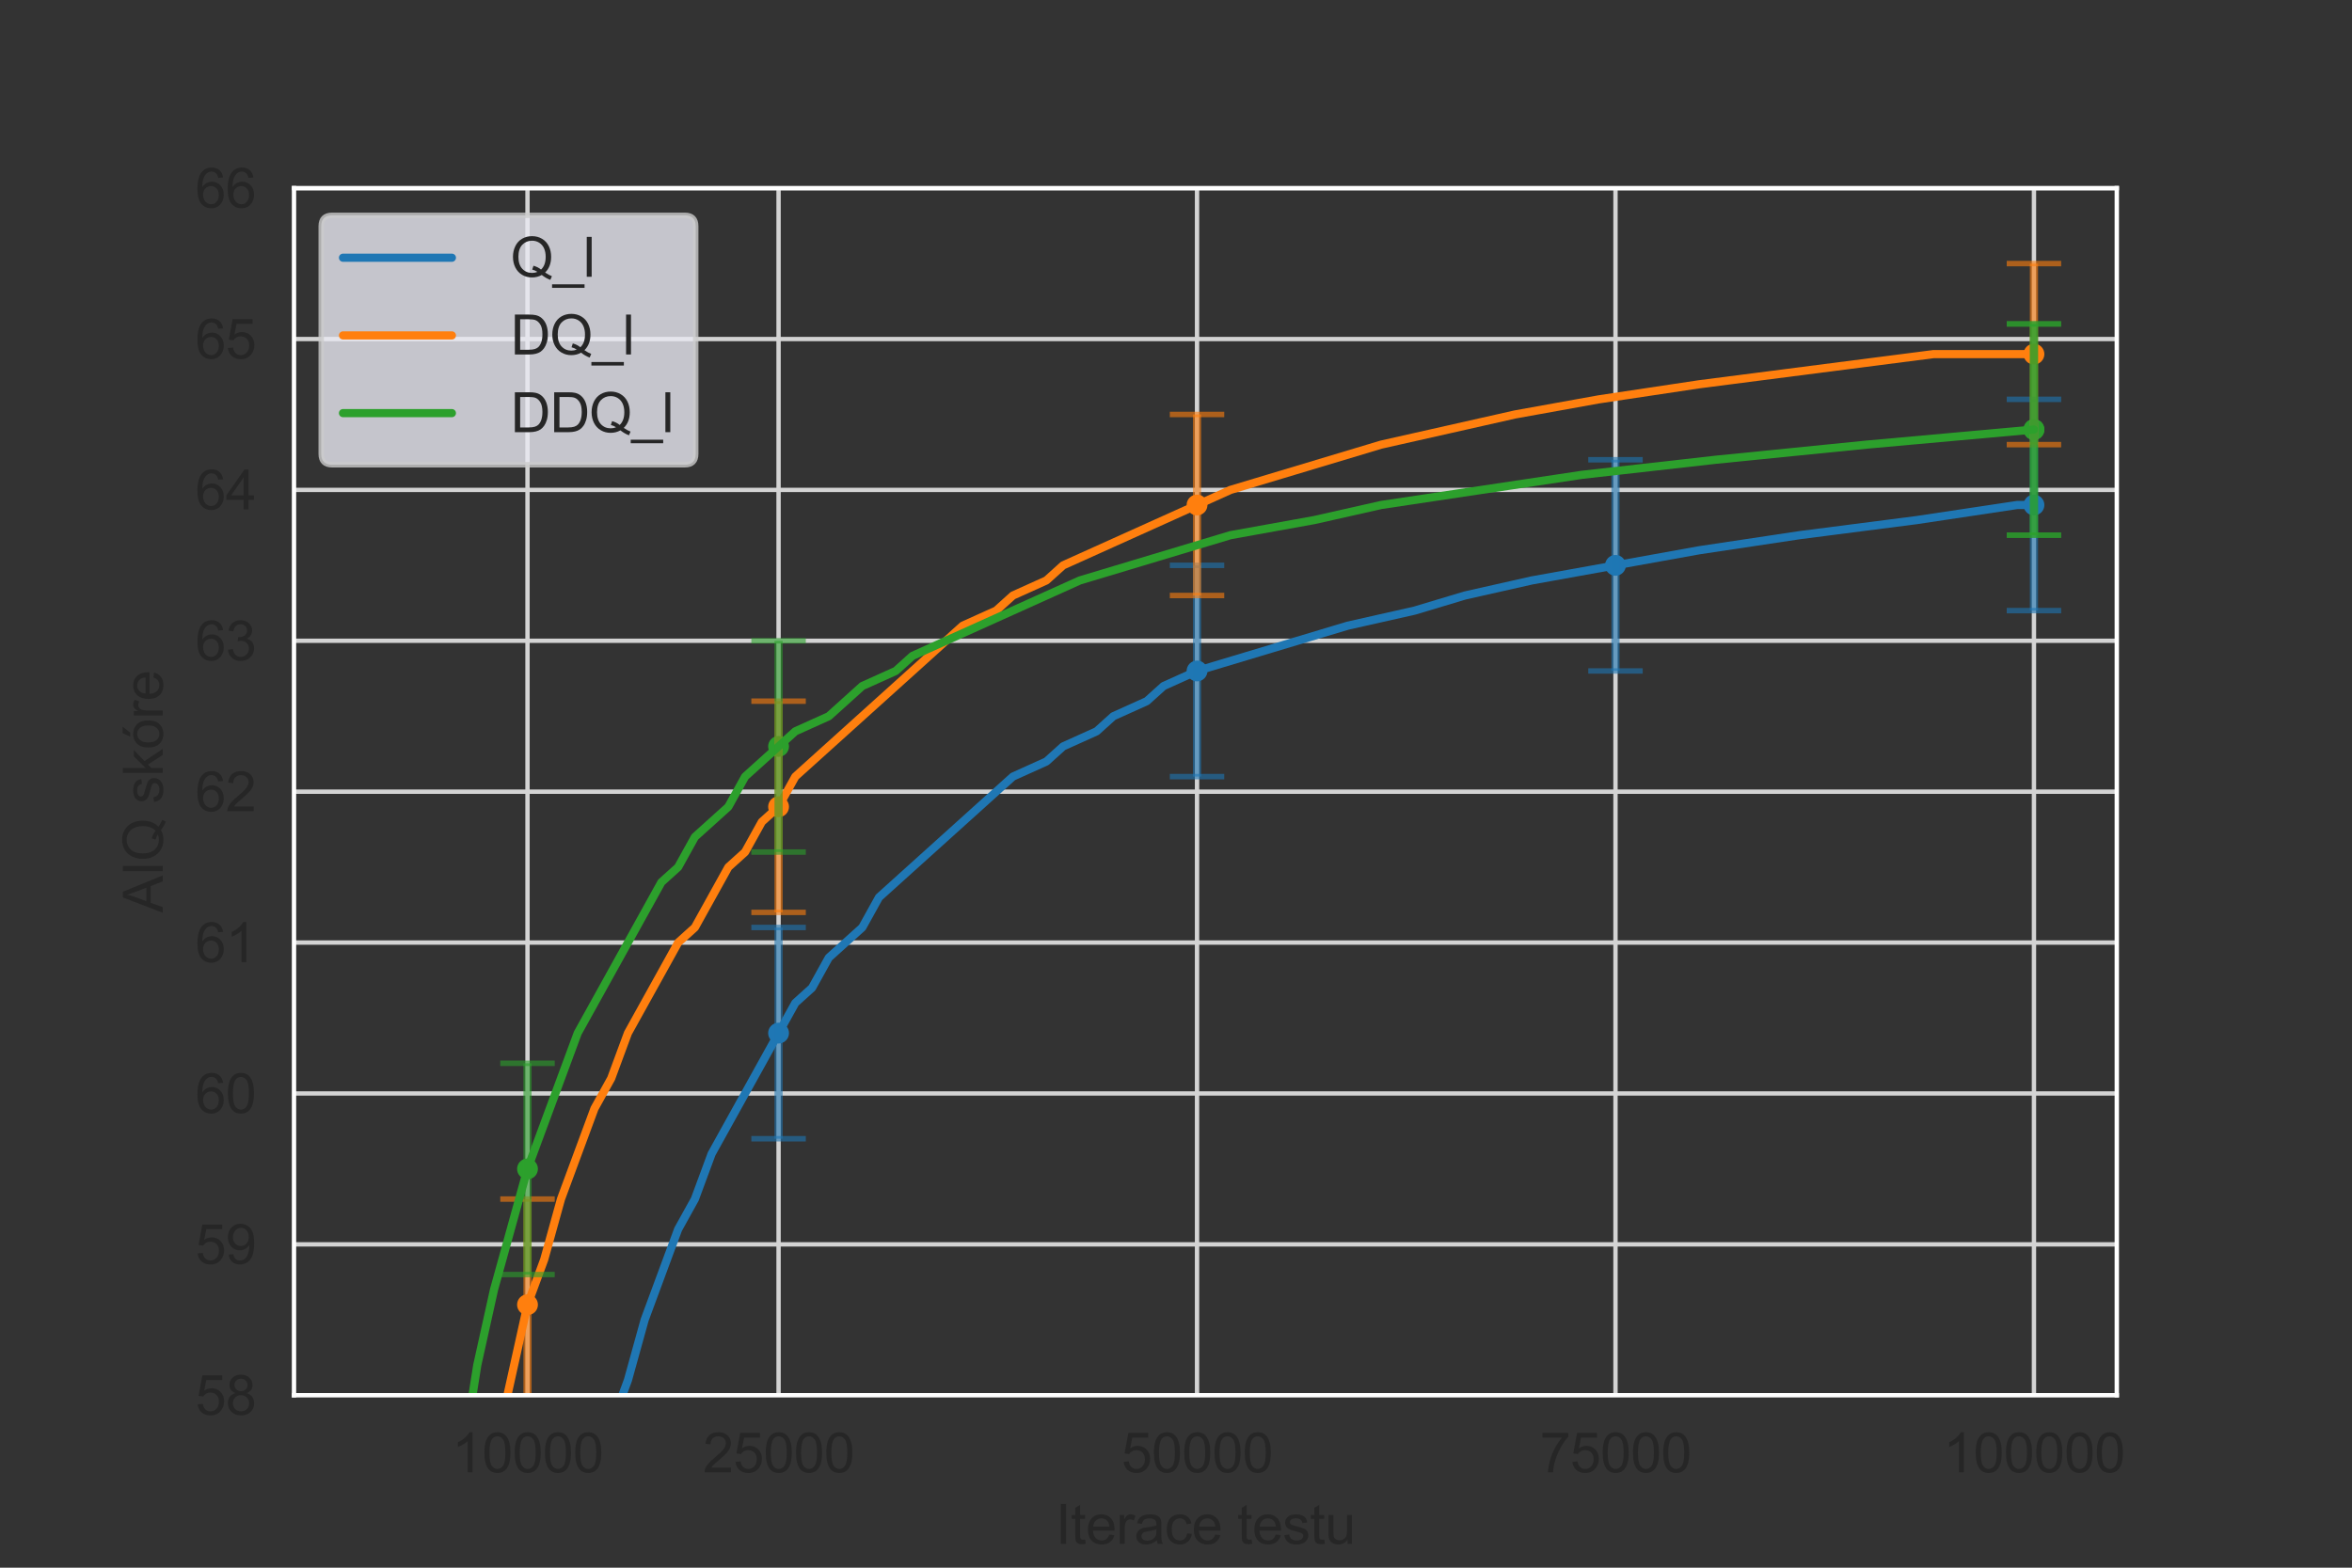 <?xml version="1.0" encoding="utf-8" standalone="no"?>
<!DOCTYPE svg PUBLIC "-//W3C//DTD SVG 1.1//EN"
  "http://www.w3.org/Graphics/SVG/1.1/DTD/svg11.dtd">
<svg xmlns:xlink="http://www.w3.org/1999/xlink" width="432pt" height="288pt" viewBox="0 0 432 288" xmlns="http://www.w3.org/2000/svg" version="1.1">
 <rect x="0" y="0" width="432" height="288" fill="#333333" stroke="none"/>
 <defs>
  <style type="text/css">*{stroke-linejoin: round; stroke-linecap: butt}</style>
 </defs>
 <g id="figure_1">
  <g id="patch_1">
   <path d="M 0 288 
L 432 288 
L 432 0 
L 0 0 
L 0 288 
z
" style="fill: none"/>
  </g>
  <g id="axes_1">
   <g id="patch_2">
    <path d="M 54 256.32 
L 388.8 256.32 
L 388.8 34.56 
L 54 34.56 
L 54 256.32 
z
" style="fill: none"/>
   </g>
   <g id="matplotlib.axis_1">
    <g id="xtick_1">
     <g id="line2d_1">
      <path d="M 96.888 256.32 
L 96.888 34.56 
" clip-path="url(#pe96e77a61a)" style="fill: none; stroke: #d3d3d3; stroke-width: 0.8; stroke-linecap: round"/>
     </g>
     <g id="text_1">
      <!-- 10000 -->
      <g style="fill: #262626" transform="translate(82.985 270.478) scale(0.1 -0.1)">
       <defs>
        <path id="ArialMT-31" d="M 2384 0 
L 1822 0 
L 1822 3584 
Q 1619 3391 1289 3197 
Q 959 3003 697 2906 
L 697 3450 
Q 1169 3672 1522 3987 
Q 1875 4303 2022 4600 
L 2384 4600 
L 2384 0 
z
" transform="scale(0.016)"/>
        <path id="ArialMT-30" d="M 266 2259 
Q 266 3072 433 3567 
Q 600 4063 929 4331 
Q 1259 4600 1759 4600 
Q 2128 4600 2406 4451 
Q 2684 4303 2865 4023 
Q 3047 3744 3150 3342 
Q 3253 2941 3253 2259 
Q 3253 1453 3087 958 
Q 2922 463 2592 192 
Q 2263 -78 1759 -78 
Q 1097 -78 719 397 
Q 266 969 266 2259 
z
M 844 2259 
Q 844 1131 1108 757 
Q 1372 384 1759 384 
Q 2147 384 2411 759 
Q 2675 1134 2675 2259 
Q 2675 3391 2411 3762 
Q 2147 4134 1753 4134 
Q 1366 4134 1134 3806 
Q 844 3388 844 2259 
z
" transform="scale(0.016)"/>
       </defs>
       <use xlink:href="#ArialMT-31"/>
       <use xlink:href="#ArialMT-30" x="55.615"/>
       <use xlink:href="#ArialMT-30" x="111.23"/>
       <use xlink:href="#ArialMT-30" x="166.846"/>
       <use xlink:href="#ArialMT-30" x="222.461"/>
      </g>
     </g>
    </g>
    <g id="xtick_2">
     <g id="line2d_2">
      <path d="M 143.003 256.32 
L 143.003 34.56 
" clip-path="url(#pe96e77a61a)" style="fill: none; stroke: #d3d3d3; stroke-width: 0.8; stroke-linecap: round"/>
     </g>
     <g id="text_2">
      <!-- 25000 -->
      <g style="fill: #262626" transform="translate(129.101 270.478) scale(0.1 -0.1)">
       <defs>
        <path id="ArialMT-32" d="M 3222 541 
L 3222 0 
L 194 0 
Q 188 203 259 391 
Q 375 700 629 1000 
Q 884 1300 1366 1694 
Q 2113 2306 2375 2664 
Q 2638 3022 2638 3341 
Q 2638 3675 2398 3904 
Q 2159 4134 1775 4134 
Q 1369 4134 1125 3890 
Q 881 3647 878 3216 
L 300 3275 
Q 359 3922 746 4261 
Q 1134 4600 1788 4600 
Q 2447 4600 2831 4234 
Q 3216 3869 3216 3328 
Q 3216 3053 3103 2787 
Q 2991 2522 2730 2228 
Q 2469 1934 1863 1422 
Q 1356 997 1212 845 
Q 1069 694 975 541 
L 3222 541 
z
" transform="scale(0.016)"/>
        <path id="ArialMT-35" d="M 266 1200 
L 856 1250 
Q 922 819 1161 601 
Q 1400 384 1738 384 
Q 2144 384 2425 690 
Q 2706 997 2706 1503 
Q 2706 1984 2436 2262 
Q 2166 2541 1728 2541 
Q 1456 2541 1237 2417 
Q 1019 2294 894 2097 
L 366 2166 
L 809 4519 
L 3088 4519 
L 3088 3981 
L 1259 3981 
L 1013 2750 
Q 1425 3038 1878 3038 
Q 2478 3038 2890 2622 
Q 3303 2206 3303 1553 
Q 3303 931 2941 478 
Q 2500 -78 1738 -78 
Q 1113 -78 717 272 
Q 322 622 266 1200 
z
" transform="scale(0.016)"/>
       </defs>
       <use xlink:href="#ArialMT-32"/>
       <use xlink:href="#ArialMT-35" x="55.615"/>
       <use xlink:href="#ArialMT-30" x="111.23"/>
       <use xlink:href="#ArialMT-30" x="166.846"/>
       <use xlink:href="#ArialMT-30" x="222.461"/>
      </g>
     </g>
    </g>
    <g id="xtick_3">
     <g id="line2d_3">
      <path d="M 219.863 256.32 
L 219.863 34.56 
" clip-path="url(#pe96e77a61a)" style="fill: none; stroke: #d3d3d3; stroke-width: 0.8; stroke-linecap: round"/>
     </g>
     <g id="text_3">
      <!-- 50000 -->
      <g style="fill: #262626" transform="translate(205.96 270.478) scale(0.1 -0.1)">
       <use xlink:href="#ArialMT-35"/>
       <use xlink:href="#ArialMT-30" x="55.615"/>
       <use xlink:href="#ArialMT-30" x="111.23"/>
       <use xlink:href="#ArialMT-30" x="166.846"/>
       <use xlink:href="#ArialMT-30" x="222.461"/>
      </g>
     </g>
    </g>
    <g id="xtick_4">
     <g id="line2d_4">
      <path d="M 296.722 256.32 
L 296.722 34.56 
" clip-path="url(#pe96e77a61a)" style="fill: none; stroke: #d3d3d3; stroke-width: 0.8; stroke-linecap: round"/>
     </g>
     <g id="text_4">
      <!-- 75000 -->
      <g style="fill: #262626" transform="translate(282.82 270.478) scale(0.1 -0.1)">
       <defs>
        <path id="ArialMT-37" d="M 303 3981 
L 303 4522 
L 3269 4522 
L 3269 4084 
Q 2831 3619 2401 2847 
Q 1972 2075 1738 1259 
Q 1569 684 1522 0 
L 944 0 
Q 953 541 1156 1306 
Q 1359 2072 1739 2783 
Q 2119 3494 2547 3981 
L 303 3981 
z
" transform="scale(0.016)"/>
       </defs>
       <use xlink:href="#ArialMT-37"/>
       <use xlink:href="#ArialMT-35" x="55.615"/>
       <use xlink:href="#ArialMT-30" x="111.23"/>
       <use xlink:href="#ArialMT-30" x="166.846"/>
       <use xlink:href="#ArialMT-30" x="222.461"/>
      </g>
     </g>
    </g>
    <g id="xtick_5">
     <g id="line2d_5">
      <path d="M 373.582 256.32 
L 373.582 34.56 
" clip-path="url(#pe96e77a61a)" style="fill: none; stroke: #d3d3d3; stroke-width: 0.8; stroke-linecap: round"/>
     </g>
     <g id="text_5">
      <!-- 100000 -->
      <g style="fill: #262626" transform="translate(356.899 270.478) scale(0.1 -0.1)">
       <use xlink:href="#ArialMT-31"/>
       <use xlink:href="#ArialMT-30" x="55.615"/>
       <use xlink:href="#ArialMT-30" x="111.23"/>
       <use xlink:href="#ArialMT-30" x="166.846"/>
       <use xlink:href="#ArialMT-30" x="222.461"/>
       <use xlink:href="#ArialMT-30" x="278.076"/>
      </g>
     </g>
    </g>
    <g id="text_6">
     <!-- Iterace testu -->
     <g style="fill: #262626" transform="translate(193.887 283.623) scale(0.1 -0.1)">
      <defs>
       <path id="ArialMT-49" d="M 597 0 
L 597 4581 
L 1203 4581 
L 1203 0 
L 597 0 
z
" transform="scale(0.016)"/>
       <path id="ArialMT-74" d="M 1650 503 
L 1731 6 
Q 1494 -44 1306 -44 
Q 1000 -44 831 53 
Q 663 150 594 308 
Q 525 466 525 972 
L 525 2881 
L 113 2881 
L 113 3319 
L 525 3319 
L 525 4141 
L 1084 4478 
L 1084 3319 
L 1650 3319 
L 1650 2881 
L 1084 2881 
L 1084 941 
Q 1084 700 1114 631 
Q 1144 563 1211 522 
Q 1278 481 1403 481 
Q 1497 481 1650 503 
z
" transform="scale(0.016)"/>
       <path id="ArialMT-65" d="M 2694 1069 
L 3275 997 
Q 3138 488 2766 206 
Q 2394 -75 1816 -75 
Q 1088 -75 661 373 
Q 234 822 234 1631 
Q 234 2469 665 2931 
Q 1097 3394 1784 3394 
Q 2450 3394 2872 2941 
Q 3294 2488 3294 1666 
Q 3294 1616 3291 1516 
L 816 1516 
Q 847 969 1125 678 
Q 1403 388 1819 388 
Q 2128 388 2347 550 
Q 2566 713 2694 1069 
z
M 847 1978 
L 2700 1978 
Q 2663 2397 2488 2606 
Q 2219 2931 1791 2931 
Q 1403 2931 1139 2672 
Q 875 2413 847 1978 
z
" transform="scale(0.016)"/>
       <path id="ArialMT-72" d="M 416 0 
L 416 3319 
L 922 3319 
L 922 2816 
Q 1116 3169 1280 3281 
Q 1444 3394 1641 3394 
Q 1925 3394 2219 3213 
L 2025 2691 
Q 1819 2813 1613 2813 
Q 1428 2813 1281 2702 
Q 1134 2591 1072 2394 
Q 978 2094 978 1738 
L 978 0 
L 416 0 
z
" transform="scale(0.016)"/>
       <path id="ArialMT-61" d="M 2588 409 
Q 2275 144 1986 34 
Q 1697 -75 1366 -75 
Q 819 -75 525 192 
Q 231 459 231 875 
Q 231 1119 342 1320 
Q 453 1522 633 1644 
Q 813 1766 1038 1828 
Q 1203 1872 1538 1913 
Q 2219 1994 2541 2106 
Q 2544 2222 2544 2253 
Q 2544 2597 2384 2738 
Q 2169 2928 1744 2928 
Q 1347 2928 1158 2789 
Q 969 2650 878 2297 
L 328 2372 
Q 403 2725 575 2942 
Q 747 3159 1072 3276 
Q 1397 3394 1825 3394 
Q 2250 3394 2515 3294 
Q 2781 3194 2906 3042 
Q 3031 2891 3081 2659 
Q 3109 2516 3109 2141 
L 3109 1391 
Q 3109 606 3145 398 
Q 3181 191 3288 0 
L 2700 0 
Q 2613 175 2588 409 
z
M 2541 1666 
Q 2234 1541 1622 1453 
Q 1275 1403 1131 1340 
Q 988 1278 909 1158 
Q 831 1038 831 891 
Q 831 666 1001 516 
Q 1172 366 1500 366 
Q 1825 366 2078 508 
Q 2331 650 2450 897 
Q 2541 1088 2541 1459 
L 2541 1666 
z
" transform="scale(0.016)"/>
       <path id="ArialMT-63" d="M 2588 1216 
L 3141 1144 
Q 3050 572 2676 248 
Q 2303 -75 1759 -75 
Q 1078 -75 664 370 
Q 250 816 250 1647 
Q 250 2184 428 2587 
Q 606 2991 970 3192 
Q 1334 3394 1763 3394 
Q 2303 3394 2647 3120 
Q 2991 2847 3088 2344 
L 2541 2259 
Q 2463 2594 2264 2762 
Q 2066 2931 1784 2931 
Q 1359 2931 1093 2626 
Q 828 2322 828 1663 
Q 828 994 1084 691 
Q 1341 388 1753 388 
Q 2084 388 2306 591 
Q 2528 794 2588 1216 
z
" transform="scale(0.016)"/>
       <path id="ArialMT-20" transform="scale(0.016)"/>
       <path id="ArialMT-73" d="M 197 991 
L 753 1078 
Q 800 744 1014 566 
Q 1228 388 1613 388 
Q 2000 388 2187 545 
Q 2375 703 2375 916 
Q 2375 1106 2209 1216 
Q 2094 1291 1634 1406 
Q 1016 1563 777 1677 
Q 538 1791 414 1992 
Q 291 2194 291 2438 
Q 291 2659 392 2848 
Q 494 3038 669 3163 
Q 800 3259 1026 3326 
Q 1253 3394 1513 3394 
Q 1903 3394 2198 3281 
Q 2494 3169 2634 2976 
Q 2775 2784 2828 2463 
L 2278 2388 
Q 2241 2644 2061 2787 
Q 1881 2931 1553 2931 
Q 1166 2931 1000 2803 
Q 834 2675 834 2503 
Q 834 2394 903 2306 
Q 972 2216 1119 2156 
Q 1203 2125 1616 2013 
Q 2213 1853 2448 1751 
Q 2684 1650 2818 1456 
Q 2953 1263 2953 975 
Q 2953 694 2789 445 
Q 2625 197 2315 61 
Q 2006 -75 1616 -75 
Q 969 -75 630 194 
Q 291 463 197 991 
z
" transform="scale(0.016)"/>
       <path id="ArialMT-75" d="M 2597 0 
L 2597 488 
Q 2209 -75 1544 -75 
Q 1250 -75 995 37 
Q 741 150 617 320 
Q 494 491 444 738 
Q 409 903 409 1263 
L 409 3319 
L 972 3319 
L 972 1478 
Q 972 1038 1006 884 
Q 1059 663 1231 536 
Q 1403 409 1656 409 
Q 1909 409 2131 539 
Q 2353 669 2445 892 
Q 2538 1116 2538 1541 
L 2538 3319 
L 3100 3319 
L 3100 0 
L 2597 0 
z
" transform="scale(0.016)"/>
      </defs>
      <use xlink:href="#ArialMT-49"/>
      <use xlink:href="#ArialMT-74" x="27.783"/>
      <use xlink:href="#ArialMT-65" x="55.566"/>
      <use xlink:href="#ArialMT-72" x="111.182"/>
      <use xlink:href="#ArialMT-61" x="144.482"/>
      <use xlink:href="#ArialMT-63" x="200.098"/>
      <use xlink:href="#ArialMT-65" x="250.098"/>
      <use xlink:href="#ArialMT-20" x="305.713"/>
      <use xlink:href="#ArialMT-74" x="333.496"/>
      <use xlink:href="#ArialMT-65" x="361.279"/>
      <use xlink:href="#ArialMT-73" x="416.895"/>
      <use xlink:href="#ArialMT-74" x="466.895"/>
      <use xlink:href="#ArialMT-75" x="494.678"/>
     </g>
    </g>
   </g>
   <g id="matplotlib.axis_2">
    <g id="ytick_1">
     <g id="line2d_6">
      <path d="M 54 256.32 
L 388.8 256.32 
" clip-path="url(#pe96e77a61a)" style="fill: none; stroke: #d3d3d3; stroke-width: 0.8; stroke-linecap: round"/>
     </g>
     <g id="text_7">
      <!-- 58 -->
      <g style="fill: #262626" transform="translate(35.878 259.899) scale(0.1 -0.1)">
       <defs>
        <path id="ArialMT-38" d="M 1131 2484 
Q 781 2613 612 2850 
Q 444 3088 444 3419 
Q 444 3919 803 4259 
Q 1163 4600 1759 4600 
Q 2359 4600 2725 4251 
Q 3091 3903 3091 3403 
Q 3091 3084 2923 2848 
Q 2756 2613 2416 2484 
Q 2838 2347 3058 2040 
Q 3278 1734 3278 1309 
Q 3278 722 2862 322 
Q 2447 -78 1769 -78 
Q 1091 -78 675 323 
Q 259 725 259 1325 
Q 259 1772 486 2073 
Q 713 2375 1131 2484 
z
M 1019 3438 
Q 1019 3113 1228 2906 
Q 1438 2700 1772 2700 
Q 2097 2700 2305 2904 
Q 2513 3109 2513 3406 
Q 2513 3716 2298 3927 
Q 2084 4138 1766 4138 
Q 1444 4138 1231 3931 
Q 1019 3725 1019 3438 
z
M 838 1322 
Q 838 1081 952 856 
Q 1066 631 1291 507 
Q 1516 384 1775 384 
Q 2178 384 2440 643 
Q 2703 903 2703 1303 
Q 2703 1709 2433 1975 
Q 2163 2241 1756 2241 
Q 1359 2241 1098 1978 
Q 838 1716 838 1322 
z
" transform="scale(0.016)"/>
       </defs>
       <use xlink:href="#ArialMT-35"/>
       <use xlink:href="#ArialMT-38" x="55.615"/>
      </g>
     </g>
    </g>
    <g id="ytick_2">
     <g id="line2d_7">
      <path d="M 54 228.6 
L 388.8 228.6 
" clip-path="url(#pe96e77a61a)" style="fill: none; stroke: #d3d3d3; stroke-width: 0.8; stroke-linecap: round"/>
     </g>
     <g id="text_8">
      <!-- 59 -->
      <g style="fill: #262626" transform="translate(35.878 232.179) scale(0.1 -0.1)">
       <defs>
        <path id="ArialMT-39" d="M 350 1059 
L 891 1109 
Q 959 728 1153 556 
Q 1347 384 1650 384 
Q 1909 384 2104 503 
Q 2300 622 2425 820 
Q 2550 1019 2634 1356 
Q 2719 1694 2719 2044 
Q 2719 2081 2716 2156 
Q 2547 1888 2255 1720 
Q 1963 1553 1622 1553 
Q 1053 1553 659 1965 
Q 266 2378 266 3053 
Q 266 3750 677 4175 
Q 1088 4600 1706 4600 
Q 2153 4600 2523 4359 
Q 2894 4119 3086 3673 
Q 3278 3228 3278 2384 
Q 3278 1506 3087 986 
Q 2897 466 2520 194 
Q 2144 -78 1638 -78 
Q 1100 -78 759 220 
Q 419 519 350 1059 
z
M 2653 3081 
Q 2653 3566 2395 3850 
Q 2138 4134 1775 4134 
Q 1400 4134 1122 3828 
Q 844 3522 844 3034 
Q 844 2597 1108 2323 
Q 1372 2050 1759 2050 
Q 2150 2050 2401 2323 
Q 2653 2597 2653 3081 
z
" transform="scale(0.016)"/>
       </defs>
       <use xlink:href="#ArialMT-35"/>
       <use xlink:href="#ArialMT-39" x="55.615"/>
      </g>
     </g>
    </g>
    <g id="ytick_3">
     <g id="line2d_8">
      <path d="M 54 200.88 
L 388.8 200.88 
" clip-path="url(#pe96e77a61a)" style="fill: none; stroke: #d3d3d3; stroke-width: 0.8; stroke-linecap: round"/>
     </g>
     <g id="text_9">
      <!-- 60 -->
      <g style="fill: #262626" transform="translate(35.878 204.459) scale(0.1 -0.1)">
       <defs>
        <path id="ArialMT-36" d="M 3184 3459 
L 2625 3416 
Q 2550 3747 2413 3897 
Q 2184 4138 1850 4138 
Q 1581 4138 1378 3988 
Q 1113 3794 959 3422 
Q 806 3050 800 2363 
Q 1003 2672 1297 2822 
Q 1591 2972 1913 2972 
Q 2475 2972 2870 2558 
Q 3266 2144 3266 1488 
Q 3266 1056 3080 686 
Q 2894 316 2569 119 
Q 2244 -78 1831 -78 
Q 1128 -78 684 439 
Q 241 956 241 2144 
Q 241 3472 731 4075 
Q 1159 4600 1884 4600 
Q 2425 4600 2770 4297 
Q 3116 3994 3184 3459 
z
M 888 1484 
Q 888 1194 1011 928 
Q 1134 663 1356 523 
Q 1578 384 1822 384 
Q 2178 384 2434 671 
Q 2691 959 2691 1453 
Q 2691 1928 2437 2201 
Q 2184 2475 1800 2475 
Q 1419 2475 1153 2201 
Q 888 1928 888 1484 
z
" transform="scale(0.016)"/>
       </defs>
       <use xlink:href="#ArialMT-36"/>
       <use xlink:href="#ArialMT-30" x="55.615"/>
      </g>
     </g>
    </g>
    <g id="ytick_4">
     <g id="line2d_9">
      <path d="M 54 173.16 
L 388.8 173.16 
" clip-path="url(#pe96e77a61a)" style="fill: none; stroke: #d3d3d3; stroke-width: 0.8; stroke-linecap: round"/>
     </g>
     <g id="text_10">
      <!-- 61 -->
      <g style="fill: #262626" transform="translate(35.878 176.739) scale(0.1 -0.1)">
       <use xlink:href="#ArialMT-36"/>
       <use xlink:href="#ArialMT-31" x="55.615"/>
      </g>
     </g>
    </g>
    <g id="ytick_5">
     <g id="line2d_10">
      <path d="M 54 145.44 
L 388.8 145.44 
" clip-path="url(#pe96e77a61a)" style="fill: none; stroke: #d3d3d3; stroke-width: 0.8; stroke-linecap: round"/>
     </g>
     <g id="text_11">
      <!-- 62 -->
      <g style="fill: #262626" transform="translate(35.878 149.019) scale(0.1 -0.1)">
       <use xlink:href="#ArialMT-36"/>
       <use xlink:href="#ArialMT-32" x="55.615"/>
      </g>
     </g>
    </g>
    <g id="ytick_6">
     <g id="line2d_11">
      <path d="M 54 117.72 
L 388.8 117.72 
" clip-path="url(#pe96e77a61a)" style="fill: none; stroke: #d3d3d3; stroke-width: 0.8; stroke-linecap: round"/>
     </g>
     <g id="text_12">
      <!-- 63 -->
      <g style="fill: #262626" transform="translate(35.878 121.299) scale(0.1 -0.1)">
       <defs>
        <path id="ArialMT-33" d="M 269 1209 
L 831 1284 
Q 928 806 1161 595 
Q 1394 384 1728 384 
Q 2125 384 2398 659 
Q 2672 934 2672 1341 
Q 2672 1728 2419 1979 
Q 2166 2231 1775 2231 
Q 1616 2231 1378 2169 
L 1441 2663 
Q 1497 2656 1531 2656 
Q 1891 2656 2178 2843 
Q 2466 3031 2466 3422 
Q 2466 3731 2256 3934 
Q 2047 4138 1716 4138 
Q 1388 4138 1169 3931 
Q 950 3725 888 3313 
L 325 3413 
Q 428 3978 793 4289 
Q 1159 4600 1703 4600 
Q 2078 4600 2393 4439 
Q 2709 4278 2876 4000 
Q 3044 3722 3044 3409 
Q 3044 3113 2884 2869 
Q 2725 2625 2413 2481 
Q 2819 2388 3044 2092 
Q 3269 1797 3269 1353 
Q 3269 753 2831 336 
Q 2394 -81 1725 -81 
Q 1122 -81 723 278 
Q 325 638 269 1209 
z
" transform="scale(0.016)"/>
       </defs>
       <use xlink:href="#ArialMT-36"/>
       <use xlink:href="#ArialMT-33" x="55.615"/>
      </g>
     </g>
    </g>
    <g id="ytick_7">
     <g id="line2d_12">
      <path d="M 54 90 
L 388.8 90 
" clip-path="url(#pe96e77a61a)" style="fill: none; stroke: #d3d3d3; stroke-width: 0.8; stroke-linecap: round"/>
     </g>
     <g id="text_13">
      <!-- 64 -->
      <g style="fill: #262626" transform="translate(35.878 93.579) scale(0.1 -0.1)">
       <defs>
        <path id="ArialMT-34" d="M 2069 0 
L 2069 1097 
L 81 1097 
L 81 1613 
L 2172 4581 
L 2631 4581 
L 2631 1613 
L 3250 1613 
L 3250 1097 
L 2631 1097 
L 2631 0 
L 2069 0 
z
M 2069 1613 
L 2069 3678 
L 634 1613 
L 2069 1613 
z
" transform="scale(0.016)"/>
       </defs>
       <use xlink:href="#ArialMT-36"/>
       <use xlink:href="#ArialMT-34" x="55.615"/>
      </g>
     </g>
    </g>
    <g id="ytick_8">
     <g id="line2d_13">
      <path d="M 54 62.28 
L 388.8 62.28 
" clip-path="url(#pe96e77a61a)" style="fill: none; stroke: #d3d3d3; stroke-width: 0.8; stroke-linecap: round"/>
     </g>
     <g id="text_14">
      <!-- 65 -->
      <g style="fill: #262626" transform="translate(35.878 65.859) scale(0.1 -0.1)">
       <use xlink:href="#ArialMT-36"/>
       <use xlink:href="#ArialMT-35" x="55.615"/>
      </g>
     </g>
    </g>
    <g id="ytick_9">
     <g id="line2d_14">
      <path d="M 54 34.56 
L 388.8 34.56 
" clip-path="url(#pe96e77a61a)" style="fill: none; stroke: #d3d3d3; stroke-width: 0.8; stroke-linecap: round"/>
     </g>
     <g id="text_15">
      <!-- 66 -->
      <g style="fill: #262626" transform="translate(35.878 38.139) scale(0.1 -0.1)">
       <use xlink:href="#ArialMT-36"/>
       <use xlink:href="#ArialMT-36" x="55.615"/>
      </g>
     </g>
    </g>
    <g id="text_16">
     <!-- AIQ skóre -->
     <g style="fill: #262626" transform="translate(29.891 167.668) rotate(-90) scale(0.1 -0.1)">
      <defs>
       <path id="ArialMT-41" d="M -9 0 
L 1750 4581 
L 2403 4581 
L 4278 0 
L 3588 0 
L 3053 1388 
L 1138 1388 
L 634 0 
L -9 0 
z
M 1313 1881 
L 2866 1881 
L 2388 3150 
Q 2169 3728 2063 4100 
Q 1975 3659 1816 3225 
L 1313 1881 
z
" transform="scale(0.016)"/>
       <path id="ArialMT-51" d="M 3966 491 
Q 4388 200 4744 66 
L 4566 -356 
Q 4072 -178 3581 206 
Q 3072 -78 2456 -78 
Q 1834 -78 1328 222 
Q 822 522 548 1065 
Q 275 1609 275 2291 
Q 275 2969 550 3525 
Q 825 4081 1333 4372 
Q 1841 4663 2469 4663 
Q 3103 4663 3612 4361 
Q 4122 4059 4389 3517 
Q 4656 2975 4656 2294 
Q 4656 1728 4484 1276 
Q 4313 825 3966 491 
z
M 2631 1266 
Q 3156 1119 3497 828 
Q 4031 1316 4031 2294 
Q 4031 2850 3842 3265 
Q 3653 3681 3289 3911 
Q 2925 4141 2472 4141 
Q 1794 4141 1347 3677 
Q 900 3213 900 2291 
Q 900 1397 1342 919 
Q 1784 441 2472 441 
Q 2797 441 3084 563 
Q 2800 747 2484 825 
L 2631 1266 
z
" transform="scale(0.016)"/>
       <path id="ArialMT-6b" d="M 425 0 
L 425 4581 
L 988 4581 
L 988 1969 
L 2319 3319 
L 3047 3319 
L 1778 2088 
L 3175 0 
L 2481 0 
L 1384 1697 
L 988 1316 
L 988 0 
L 425 0 
z
" transform="scale(0.016)"/>
       <path id="ArialMT-f3" d="M 213 1659 
Q 213 2581 725 3025 
Q 1153 3394 1769 3394 
Q 2453 3394 2887 2945 
Q 3322 2497 3322 1706 
Q 3322 1066 3130 698 
Q 2938 331 2570 128 
Q 2203 -75 1769 -75 
Q 1072 -75 642 372 
Q 213 819 213 1659 
z
M 791 1659 
Q 791 1022 1069 705 
Q 1347 388 1769 388 
Q 2188 388 2466 706 
Q 2744 1025 2744 1678 
Q 2744 2294 2464 2611 
Q 2184 2928 1769 2928 
Q 1347 2928 1069 2612 
Q 791 2297 791 1659 
z
M 1456 3731 
L 1872 4606 
L 2609 4606 
L 1922 3731 
L 1456 3731 
z
" transform="scale(0.016)"/>
      </defs>
      <use xlink:href="#ArialMT-41"/>
      <use xlink:href="#ArialMT-49" x="66.699"/>
      <use xlink:href="#ArialMT-51" x="94.482"/>
      <use xlink:href="#ArialMT-20" x="172.266"/>
      <use xlink:href="#ArialMT-73" x="200.049"/>
      <use xlink:href="#ArialMT-6b" x="250.049"/>
      <use xlink:href="#ArialMT-f3" x="300.049"/>
      <use xlink:href="#ArialMT-72" x="355.664"/>
      <use xlink:href="#ArialMT-65" x="388.965"/>
     </g>
    </g>
   </g>
   <g id="PathCollection_1">
    <defs>
     <path id="m26c245dbdd" d="M 0 1.414 
C 0.375 1.414 0.735 1.265 1 1 
C 1.265 0.735 1.414 0.375 1.414 0 
C 1.414 -0.375 1.265 -0.735 1 -1 
C 0.735 -1.265 0.375 -1.414 0 -1.414 
C -0.375 -1.414 -0.735 -1.265 -1 -1 
C -1.265 -0.735 -1.414 -0.375 -1.414 0 
C -1.414 0.375 -1.265 0.735 -1 1 
C -0.735 1.265 -0.375 1.414 0 1.414 
z
" style="stroke: #1f77b4"/>
    </defs>
    <g clip-path="url(#pe96e77a61a)">
     <use xlink:href="#m26c245dbdd" x="96.888" y="331.164" style="fill: #1f77b4; stroke: #1f77b4"/>
     <use xlink:href="#m26c245dbdd" x="143.003" y="189.792" style="fill: #1f77b4; stroke: #1f77b4"/>
     <use xlink:href="#m26c245dbdd" x="219.863" y="123.264" style="fill: #1f77b4; stroke: #1f77b4"/>
     <use xlink:href="#m26c245dbdd" x="296.722" y="103.86" style="fill: #1f77b4; stroke: #1f77b4"/>
     <use xlink:href="#m26c245dbdd" x="373.582" y="92.772" style="fill: #1f77b4; stroke: #1f77b4"/>
    </g>
   </g>
   <g id="PathCollection_2">
    <defs>
     <path id="mea14491428" d="M 0 1.414 
C 0.375 1.414 0.735 1.265 1 1 
C 1.265 0.735 1.414 0.375 1.414 0 
C 1.414 -0.375 1.265 -0.735 1 -1 
C 0.735 -1.265 0.375 -1.414 0 -1.414 
C -0.375 -1.414 -0.735 -1.265 -1 -1 
C -1.265 -0.735 -1.414 -0.375 -1.414 0 
C -1.414 0.375 -1.265 0.735 -1 1 
C -0.735 1.265 -0.375 1.414 0 1.414 
z
" style="stroke: #ff7f0e"/>
    </defs>
    <g clip-path="url(#pe96e77a61a)">
     <use xlink:href="#mea14491428" x="96.888" y="239.688" style="fill: #ff7f0e; stroke: #ff7f0e"/>
     <use xlink:href="#mea14491428" x="143.003" y="148.212" style="fill: #ff7f0e; stroke: #ff7f0e"/>
     <use xlink:href="#mea14491428" x="219.863" y="92.772" style="fill: #ff7f0e; stroke: #ff7f0e"/>
     <use xlink:href="#mea14491428" x="373.582" y="65.052" style="fill: #ff7f0e; stroke: #ff7f0e"/>
    </g>
   </g>
   <g id="PathCollection_3">
    <defs>
     <path id="m31279b8d12" d="M 0 1.414 
C 0.375 1.414 0.735 1.265 1 1 
C 1.265 0.735 1.414 0.375 1.414 0 
C 1.414 -0.375 1.265 -0.735 1 -1 
C 0.735 -1.265 0.375 -1.414 0 -1.414 
C -0.375 -1.414 -0.735 -1.265 -1 -1 
C -1.265 -0.735 -1.414 -0.375 -1.414 0 
C -1.414 0.375 -1.265 0.735 -1 1 
C -0.735 1.265 -0.375 1.414 0 1.414 
z
" style="stroke: #2ca02c"/>
    </defs>
    <g clip-path="url(#pe96e77a61a)">
     <use xlink:href="#m31279b8d12" x="96.888" y="214.74" style="fill: #2ca02c; stroke: #2ca02c"/>
     <use xlink:href="#m31279b8d12" x="143.003" y="137.124" style="fill: #2ca02c; stroke: #2ca02c"/>
     <use xlink:href="#m31279b8d12" x="373.582" y="78.912" style="fill: #2ca02c; stroke: #2ca02c"/>
     <use xlink:href="#m31279b8d12" x="373.582" y="78.912" style="fill: #2ca02c; stroke: #2ca02c"/>
    </g>
   </g>
   <g id="line2d_15">
    <path d="M 105.625 289 
L 106.111 286.812 
L 109.185 272.952 
L 112.26 261.864 
L 115.334 253.548 
L 118.408 242.46 
L 121.483 234.144 
L 124.557 225.828 
L 127.631 220.284 
L 130.706 211.968 
L 133.78 206.424 
L 136.855 200.88 
L 139.929 195.336 
L 143.003 189.792 
L 146.078 184.248 
L 149.152 181.476 
L 152.226 175.932 
L 155.301 173.16 
L 158.375 170.388 
L 161.45 164.844 
L 164.524 162.072 
L 167.598 159.3 
L 170.673 156.528 
L 173.747 153.756 
L 176.821 150.984 
L 179.896 148.212 
L 182.97 145.44 
L 186.045 142.668 
L 192.193 139.896 
L 195.268 137.124 
L 201.417 134.352 
L 204.491 131.58 
L 210.64 128.808 
L 213.714 126.036 
L 219.863 123.264 
L 229.086 120.492 
L 238.309 117.72 
L 247.532 114.948 
L 259.83 112.176 
L 269.053 109.404 
L 281.35 106.632 
L 296.722 103.86 
L 312.094 101.088 
L 330.54 98.316 
L 352.061 95.544 
L 370.507 92.772 
L 373.582 92.772 
" clip-path="url(#pe96e77a61a)" style="fill: none; stroke: #1f77b4; stroke-width: 1.5; stroke-linecap: round"/>
   </g>
   <g id="LineCollection_1">
    <path clip-path="url(#pe96e77a61a)" style="fill: none; stroke: #1f77b4; stroke-opacity: 0.6; stroke-width: 1.5"/>
    <path d="M 143.003 209.196 
L 143.003 170.388 
" clip-path="url(#pe96e77a61a)" style="fill: none; stroke: #1f77b4; stroke-opacity: 0.6; stroke-width: 1.5"/>
    <path d="M 219.863 142.668 
L 219.863 103.86 
" clip-path="url(#pe96e77a61a)" style="fill: none; stroke: #1f77b4; stroke-opacity: 0.6; stroke-width: 1.5"/>
    <path d="M 296.722 123.264 
L 296.722 84.456 
" clip-path="url(#pe96e77a61a)" style="fill: none; stroke: #1f77b4; stroke-opacity: 0.6; stroke-width: 1.5"/>
    <path d="M 373.582 112.176 
L 373.582 73.368 
" clip-path="url(#pe96e77a61a)" style="fill: none; stroke: #1f77b4; stroke-opacity: 0.6; stroke-width: 1.5"/>
   </g>
   <g id="line2d_16">
    <defs>
     <path id="maa769c3768" d="M 5 0 
L -5 -0 
" style="stroke: #1f77b4; stroke-opacity: 0.6"/>
    </defs>
    <g clip-path="url(#pe96e77a61a)">
     <use xlink:href="#maa769c3768" x="96.888" y="350.568" style="fill: #1f77b4; fill-opacity: 0.6; stroke: #1f77b4; stroke-opacity: 0.6"/>
     <use xlink:href="#maa769c3768" x="143.003" y="209.196" style="fill: #1f77b4; fill-opacity: 0.6; stroke: #1f77b4; stroke-opacity: 0.6"/>
     <use xlink:href="#maa769c3768" x="219.863" y="142.668" style="fill: #1f77b4; fill-opacity: 0.6; stroke: #1f77b4; stroke-opacity: 0.6"/>
     <use xlink:href="#maa769c3768" x="296.722" y="123.264" style="fill: #1f77b4; fill-opacity: 0.6; stroke: #1f77b4; stroke-opacity: 0.6"/>
     <use xlink:href="#maa769c3768" x="373.582" y="112.176" style="fill: #1f77b4; fill-opacity: 0.6; stroke: #1f77b4; stroke-opacity: 0.6"/>
    </g>
   </g>
   <g id="line2d_17">
    <g clip-path="url(#pe96e77a61a)">
     <use xlink:href="#maa769c3768" x="96.888" y="311.76" style="fill: #1f77b4; fill-opacity: 0.6; stroke: #1f77b4; stroke-opacity: 0.6"/>
     <use xlink:href="#maa769c3768" x="143.003" y="170.388" style="fill: #1f77b4; fill-opacity: 0.6; stroke: #1f77b4; stroke-opacity: 0.6"/>
     <use xlink:href="#maa769c3768" x="219.863" y="103.86" style="fill: #1f77b4; fill-opacity: 0.6; stroke: #1f77b4; stroke-opacity: 0.6"/>
     <use xlink:href="#maa769c3768" x="296.722" y="84.456" style="fill: #1f77b4; fill-opacity: 0.6; stroke: #1f77b4; stroke-opacity: 0.6"/>
     <use xlink:href="#maa769c3768" x="373.582" y="73.368" style="fill: #1f77b4; fill-opacity: 0.6; stroke: #1f77b4; stroke-opacity: 0.6"/>
    </g>
   </g>
   <g id="line2d_18">
    <path d="M 87.361 289 
L 87.664 286.812 
L 90.739 267.408 
L 93.813 253.548 
L 96.888 239.688 
L 99.962 231.372 
L 103.036 220.284 
L 106.111 211.968 
L 109.185 203.652 
L 112.26 198.108 
L 115.334 189.792 
L 118.408 184.248 
L 121.483 178.704 
L 124.557 173.16 
L 127.631 170.388 
L 130.706 164.844 
L 133.78 159.3 
L 136.855 156.528 
L 139.929 150.984 
L 143.003 148.212 
L 146.078 142.668 
L 149.152 139.896 
L 152.226 137.124 
L 155.301 134.352 
L 158.375 131.58 
L 161.45 128.808 
L 164.524 126.036 
L 167.598 123.264 
L 170.673 120.492 
L 173.747 117.72 
L 176.821 114.948 
L 182.97 112.176 
L 186.045 109.404 
L 192.193 106.632 
L 195.268 103.86 
L 201.417 101.088 
L 207.565 98.316 
L 213.714 95.544 
L 219.863 92.772 
L 226.012 90 
L 235.235 87.228 
L 244.458 84.456 
L 253.681 81.684 
L 265.979 78.912 
L 278.276 76.14 
L 293.648 73.368 
L 312.094 70.596 
L 333.615 67.824 
L 355.136 65.052 
L 373.582 65.052 
" clip-path="url(#pe96e77a61a)" style="fill: none; stroke: #ff7f0e; stroke-width: 1.5; stroke-linecap: round"/>
   </g>
   <g id="LineCollection_2">
    <path d="M 96.888 259.092 
L 96.888 220.284 
" clip-path="url(#pe96e77a61a)" style="fill: none; stroke: #ff7f0e; stroke-opacity: 0.6; stroke-width: 1.5"/>
    <path d="M 143.003 167.616 
L 143.003 128.808 
" clip-path="url(#pe96e77a61a)" style="fill: none; stroke: #ff7f0e; stroke-opacity: 0.6; stroke-width: 1.5"/>
    <path d="M 219.863 109.404 
L 219.863 76.14 
" clip-path="url(#pe96e77a61a)" style="fill: none; stroke: #ff7f0e; stroke-opacity: 0.6; stroke-width: 1.5"/>
    <path d="M 373.582 81.684 
L 373.582 48.42 
" clip-path="url(#pe96e77a61a)" style="fill: none; stroke: #ff7f0e; stroke-opacity: 0.6; stroke-width: 1.5"/>
   </g>
   <g id="line2d_19">
    <defs>
     <path id="m1e7c6c6593" d="M 5 0 
L -5 -0 
" style="stroke: #ff7f0e; stroke-opacity: 0.6"/>
    </defs>
    <g clip-path="url(#pe96e77a61a)">
     <use xlink:href="#m1e7c6c6593" x="96.888" y="259.092" style="fill: #ff7f0e; fill-opacity: 0.6; stroke: #ff7f0e; stroke-opacity: 0.6"/>
     <use xlink:href="#m1e7c6c6593" x="143.003" y="167.616" style="fill: #ff7f0e; fill-opacity: 0.6; stroke: #ff7f0e; stroke-opacity: 0.6"/>
     <use xlink:href="#m1e7c6c6593" x="219.863" y="109.404" style="fill: #ff7f0e; fill-opacity: 0.6; stroke: #ff7f0e; stroke-opacity: 0.6"/>
     <use xlink:href="#m1e7c6c6593" x="373.582" y="81.684" style="fill: #ff7f0e; fill-opacity: 0.6; stroke: #ff7f0e; stroke-opacity: 0.6"/>
    </g>
   </g>
   <g id="line2d_20">
    <g clip-path="url(#pe96e77a61a)">
     <use xlink:href="#m1e7c6c6593" x="96.888" y="220.284" style="fill: #ff7f0e; fill-opacity: 0.6; stroke: #ff7f0e; stroke-opacity: 0.6"/>
     <use xlink:href="#m1e7c6c6593" x="143.003" y="128.808" style="fill: #ff7f0e; fill-opacity: 0.6; stroke: #ff7f0e; stroke-opacity: 0.6"/>
     <use xlink:href="#m1e7c6c6593" x="219.863" y="76.14" style="fill: #ff7f0e; fill-opacity: 0.6; stroke: #ff7f0e; stroke-opacity: 0.6"/>
     <use xlink:href="#m1e7c6c6593" x="373.582" y="48.42" style="fill: #ff7f0e; fill-opacity: 0.6; stroke: #ff7f0e; stroke-opacity: 0.6"/>
    </g>
   </g>
   <g id="line2d_21">
    <path d="M 82.271 289 
L 84.59 270.18 
L 87.664 250.776 
L 90.739 236.916 
L 93.813 225.828 
L 96.888 214.74 
L 99.962 206.424 
L 103.036 198.108 
L 106.111 189.792 
L 109.185 184.248 
L 112.26 178.704 
L 115.334 173.16 
L 118.408 167.616 
L 121.483 162.072 
L 124.557 159.3 
L 127.631 153.756 
L 130.706 150.984 
L 133.78 148.212 
L 136.855 142.668 
L 139.929 139.896 
L 143.003 137.124 
L 146.078 134.352 
L 152.226 131.58 
L 155.301 128.808 
L 158.375 126.036 
L 164.524 123.264 
L 167.598 120.492 
L 173.747 117.72 
L 179.896 114.948 
L 186.045 112.176 
L 192.193 109.404 
L 198.342 106.632 
L 207.565 103.86 
L 216.788 101.088 
L 226.012 98.316 
L 241.383 95.544 
L 253.681 92.772 
L 272.127 90 
L 290.574 87.228 
L 315.169 84.456 
L 342.838 81.684 
L 373.582 78.912 
L 373.582 78.912 
" clip-path="url(#pe96e77a61a)" style="fill: none; stroke: #2ca02c; stroke-width: 1.5; stroke-linecap: round"/>
   </g>
   <g id="LineCollection_3">
    <path d="M 96.888 234.144 
L 96.888 195.336 
" clip-path="url(#pe96e77a61a)" style="fill: none; stroke: #2ca02c; stroke-opacity: 0.6; stroke-width: 1.5"/>
    <path d="M 143.003 156.528 
L 143.003 117.72 
" clip-path="url(#pe96e77a61a)" style="fill: none; stroke: #2ca02c; stroke-opacity: 0.6; stroke-width: 1.5"/>
    <path d="M 373.582 98.316 
L 373.582 59.508 
" clip-path="url(#pe96e77a61a)" style="fill: none; stroke: #2ca02c; stroke-opacity: 0.6; stroke-width: 1.5"/>
    <path d="M 373.582 98.316 
L 373.582 59.508 
" clip-path="url(#pe96e77a61a)" style="fill: none; stroke: #2ca02c; stroke-opacity: 0.6; stroke-width: 1.5"/>
   </g>
   <g id="line2d_22">
    <defs>
     <path id="m9192b7cf96" d="M 5 0 
L -5 -0 
" style="stroke: #2ca02c; stroke-opacity: 0.6"/>
    </defs>
    <g clip-path="url(#pe96e77a61a)">
     <use xlink:href="#m9192b7cf96" x="96.888" y="234.144" style="fill: #2ca02c; fill-opacity: 0.6; stroke: #2ca02c; stroke-opacity: 0.6"/>
     <use xlink:href="#m9192b7cf96" x="143.003" y="156.528" style="fill: #2ca02c; fill-opacity: 0.6; stroke: #2ca02c; stroke-opacity: 0.6"/>
     <use xlink:href="#m9192b7cf96" x="373.582" y="98.316" style="fill: #2ca02c; fill-opacity: 0.6; stroke: #2ca02c; stroke-opacity: 0.6"/>
     <use xlink:href="#m9192b7cf96" x="373.582" y="98.316" style="fill: #2ca02c; fill-opacity: 0.6; stroke: #2ca02c; stroke-opacity: 0.6"/>
    </g>
   </g>
   <g id="line2d_23">
    <g clip-path="url(#pe96e77a61a)">
     <use xlink:href="#m9192b7cf96" x="96.888" y="195.336" style="fill: #2ca02c; fill-opacity: 0.6; stroke: #2ca02c; stroke-opacity: 0.6"/>
     <use xlink:href="#m9192b7cf96" x="143.003" y="117.72" style="fill: #2ca02c; fill-opacity: 0.6; stroke: #2ca02c; stroke-opacity: 0.6"/>
     <use xlink:href="#m9192b7cf96" x="373.582" y="59.508" style="fill: #2ca02c; fill-opacity: 0.6; stroke: #2ca02c; stroke-opacity: 0.6"/>
     <use xlink:href="#m9192b7cf96" x="373.582" y="59.508" style="fill: #2ca02c; fill-opacity: 0.6; stroke: #2ca02c; stroke-opacity: 0.6"/>
    </g>
   </g>
   <g id="patch_3">
    <path d="M 54 256.32 
L 54 34.56 
" style="fill: none; stroke: #ffffff; stroke-width: 0.8; stroke-linejoin: miter; stroke-linecap: square"/>
   </g>
   <g id="patch_4">
    <path d="M 388.8 256.32 
L 388.8 34.56 
" style="fill: none; stroke: #ffffff; stroke-width: 0.8; stroke-linejoin: miter; stroke-linecap: square"/>
   </g>
   <g id="patch_5">
    <path d="M 54 256.32 
L 388.8 256.32 
" style="fill: none; stroke: #ffffff; stroke-width: 0.8; stroke-linejoin: miter; stroke-linecap: square"/>
   </g>
   <g id="patch_6">
    <path d="M 54 34.56 
L 388.8 34.56 
" style="fill: none; stroke: #ffffff; stroke-width: 0.8; stroke-linejoin: miter; stroke-linecap: square"/>
   </g>
   <g id="legend_1">
    <g id="patch_7">
     <path d="M 61 85.38 
L 125.783 85.38 
Q 127.783 85.38 127.783 83.38 
L 127.783 41.56 
Q 127.783 39.56 125.783 39.56 
L 61 39.56 
Q 59 39.56 59 41.56 
L 59 83.38 
Q 59 85.38 61 85.38 
z
" style="fill: #eaeaf2; opacity: 0.8; stroke: #cccccc; stroke-linejoin: miter"/>
    </g>
    <g id="line2d_24">
     <path d="M 63 47.346 
L 73 47.346 
L 83 47.346 
" style="fill: none; stroke: #1f77b4; stroke-width: 1.5; stroke-linecap: round"/>
    </g>
    <g id="text_17">
     <!--  Q_l -->
     <g style="fill: #262626" transform="translate(91 50.846) scale(0.1 -0.1)">
      <defs>
       <path id="ArialMT-5f" d="M -97 -1272 
L -97 -866 
L 3631 -866 
L 3631 -1272 
L -97 -1272 
z
" transform="scale(0.016)"/>
       <path id="ArialMT-6c" d="M 409 0 
L 409 4581 
L 972 4581 
L 972 0 
L 409 0 
z
" transform="scale(0.016)"/>
      </defs>
      <use xlink:href="#ArialMT-20"/>
      <use xlink:href="#ArialMT-51" x="27.783"/>
      <use xlink:href="#ArialMT-5f" x="105.566"/>
      <use xlink:href="#ArialMT-6c" x="161.182"/>
     </g>
    </g>
    <g id="line2d_25">
     <path d="M 63 61.619 
L 73 61.619 
L 83 61.619 
" style="fill: none; stroke: #ff7f0e; stroke-width: 1.5; stroke-linecap: round"/>
    </g>
    <g id="text_18">
     <!--  DQ_l -->
     <g style="fill: #262626" transform="translate(91 65.119) scale(0.1 -0.1)">
      <defs>
       <path id="ArialMT-44" d="M 494 0 
L 494 4581 
L 2072 4581 
Q 2606 4581 2888 4516 
Q 3281 4425 3559 4188 
Q 3922 3881 4101 3404 
Q 4281 2928 4281 2316 
Q 4281 1794 4159 1391 
Q 4038 988 3847 723 
Q 3656 459 3429 307 
Q 3203 156 2883 78 
Q 2563 0 2147 0 
L 494 0 
z
M 1100 541 
L 2078 541 
Q 2531 541 2789 625 
Q 3047 709 3200 863 
Q 3416 1078 3536 1442 
Q 3656 1806 3656 2325 
Q 3656 3044 3420 3430 
Q 3184 3816 2847 3947 
Q 2603 4041 2063 4041 
L 1100 4041 
L 1100 541 
z
" transform="scale(0.016)"/>
      </defs>
      <use xlink:href="#ArialMT-20"/>
      <use xlink:href="#ArialMT-44" x="27.783"/>
      <use xlink:href="#ArialMT-51" x="100"/>
      <use xlink:href="#ArialMT-5f" x="177.783"/>
      <use xlink:href="#ArialMT-6c" x="233.398"/>
     </g>
    </g>
    <g id="line2d_26">
     <path d="M 63 75.893 
L 73 75.893 
L 83 75.893 
" style="fill: none; stroke: #2ca02c; stroke-width: 1.5; stroke-linecap: round"/>
    </g>
    <g id="text_19">
     <!--  DDQ_l -->
     <g style="fill: #262626" transform="translate(91 79.393) scale(0.1 -0.1)">
      <use xlink:href="#ArialMT-20"/>
      <use xlink:href="#ArialMT-44" x="27.783"/>
      <use xlink:href="#ArialMT-44" x="100"/>
      <use xlink:href="#ArialMT-51" x="172.217"/>
      <use xlink:href="#ArialMT-5f" x="250"/>
      <use xlink:href="#ArialMT-6c" x="305.615"/>
     </g>
    </g>
   </g>
  </g>
 </g>
 <defs>
  <clipPath id="pe96e77a61a">
   <rect x="54" y="34.56" width="334.8" height="221.76"/>
  </clipPath>
 </defs>
</svg>
